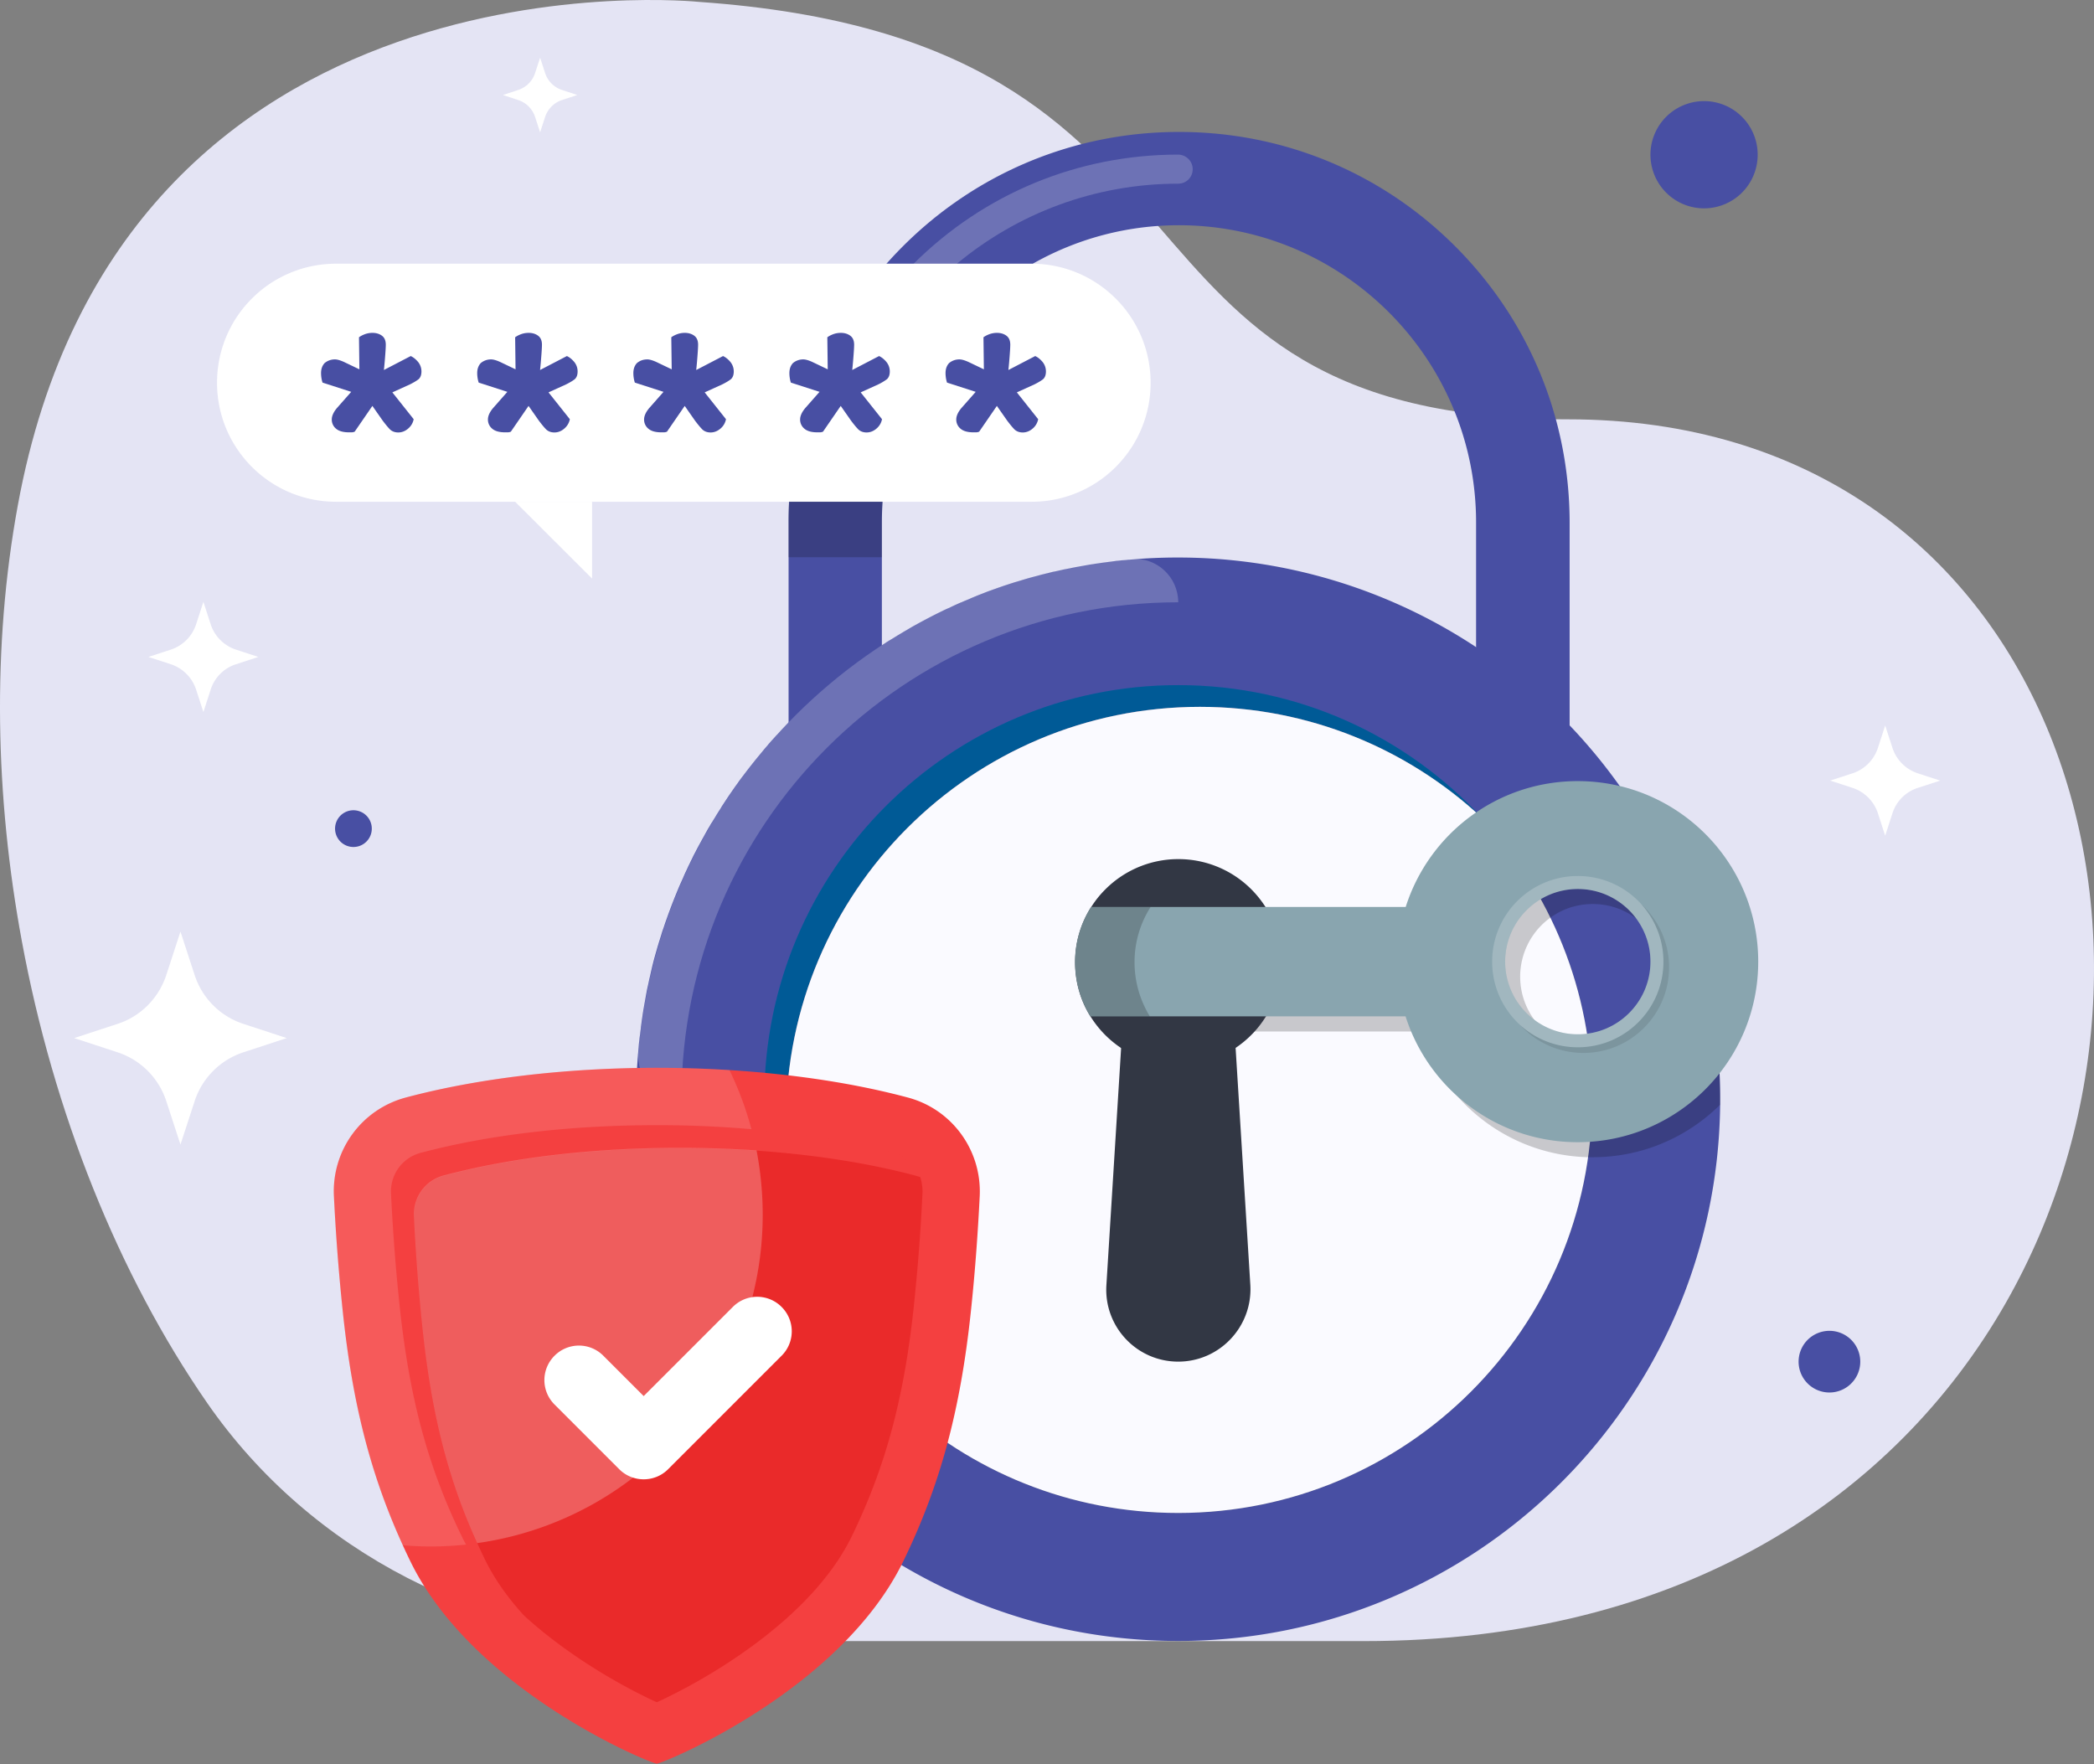 <svg xmlns="http://www.w3.org/2000/svg" width="254" height="214" fill="none" viewBox="0 0 254 214">
  <rect x="0" y="0" width="254" height="214" fill="#808080" stroke="none"/>
  <path fill="#E4E4F4" d="M243.236 158.155c-13.284 23.186-38.973 40.908-77.815 40.908H81.184c-22.454 0-43.51-10.78-56.045-28.876-10.828-15.641-18.665-35.347-22.486-56.012-3.251-17.543-3.625-35.77-.504-52.808C14.67-7.165 84.826.233 84.826.233c67.506 4.732 45.589 50.63 105.389 50.63 58.825.017 78.141 63.426 53.021 107.292Z"/>
  <path fill="#fff" d="m28.616 80.573 2.725-.888-2.725-.888a4.813 4.813 0 0 1-3.06-3.066L24.672 73l-.886 2.731a4.813 4.813 0 0 1-3.06 3.066L18 79.685l2.725.888a4.813 4.813 0 0 1 3.06 3.066l.886 2.731.886-2.73a4.74 4.74 0 0 1 3.06-3.067Zm204 15 2.725-.888-2.725-.888a4.812 4.812 0 0 1-3.059-3.066L228.671 88l-.886 2.731a4.814 4.814 0 0 1-3.06 3.066l-2.725.888 2.725.888a4.814 4.814 0 0 1 3.06 3.066l.886 2.731.886-2.73a4.74 4.74 0 0 1 3.059-3.067ZM68.189 12.127l1.839-.603-1.84-.603a3.21 3.21 0 0 1-2.072-2.078L65.514 7l-.602 1.843a3.21 3.21 0 0 1-2.073 2.078L61 11.524l1.839.603a3.21 3.21 0 0 1 2.073 2.078l.602 1.843.602-1.843a3.21 3.21 0 0 1 2.073-2.078ZM29.513 127.644l5.267-1.726-5.267-1.726a9.237 9.237 0 0 1-5.901-5.914L21.89 113l-1.722 5.278c-.92 2.798-3.11 5.009-5.902 5.914L9 125.918l5.266 1.726a9.237 9.237 0 0 1 5.902 5.914l1.722 5.278 1.722-5.278a9.274 9.274 0 0 1 5.901-5.914Z"/>
  <path fill="#484FA3" d="M176.509 29.873c-8.942-8.942-20.844-13.869-33.493-13.869-12.649 0-24.551 4.927-33.493 13.869-8.357 8.357-13.202 19.283-13.804 30.99a42.845 42.845 0 0 0-.065 2.52v64.092h94.74V63.366c-.016-12.65-4.942-24.55-13.885-33.493Zm2.537 86.253H106.97v-52.76c0-.845.033-1.69.081-2.52C108.352 42.148 123.977 27.32 143 27.32c19.868 0 36.046 16.162 36.046 36.046v52.76Z"/>
  <path fill="#484FA3" d="M208.653 133.312v.683c-.374 35.997-29.656 65.051-65.734 65.051-36.306 0-65.751-29.428-65.751-65.75 0-1.919.081-3.805.244-5.675.016-.244.048-.504.065-.748.016-.244.048-.488.08-.748.017-.211.05-.439.082-.65.017-.081.017-.179.033-.26.016-.179.049-.358.065-.553v-.032c.032-.244.065-.488.097-.716.033-.276.082-.553.114-.813.098-.634.212-1.268.325-1.902.033-.179.065-.374.098-.553.032-.179.065-.341.097-.52.05-.228.098-.455.147-.667.049-.195.081-.406.13-.601.049-.244.114-.472.162-.716.05-.244.114-.471.163-.715.163-.683.341-1.366.537-2.032.016-.033.016-.082.032-.114.13-.456.26-.895.407-1.35.065-.227.146-.455.21-.683.066-.227.147-.455.228-.683.082-.227.147-.455.228-.682l.244-.683c.325-.911.667-1.805 1.024-2.683.18-.439.358-.878.553-1.317.098-.211.195-.439.293-.65.081-.179.146-.342.227-.521.13-.292.277-.585.407-.878.081-.178.179-.357.26-.536.098-.211.211-.423.309-.634.097-.212.211-.423.325-.634.212-.423.44-.846.667-1.252.114-.212.227-.423.341-.618.114-.211.228-.423.342-.618.097-.179.195-.358.309-.536.032-.049.065-.114.097-.163.081-.146.163-.293.26-.423.163-.276.342-.553.504-.829.098-.163.195-.309.293-.472.13-.195.26-.39.374-.601.26-.39.52-.797.78-1.187.277-.406.553-.797.83-1.203l.39-.537c.097-.146.195-.276.292-.406.082-.114.163-.228.26-.342a66.538 66.538 0 0 1 2.114-2.682c.147-.18.31-.374.455-.553.163-.195.326-.374.488-.57.016-.015.033-.048.049-.064.163-.179.325-.374.488-.553l.487-.537c.033-.032.05-.065.082-.08l.471-.521.033-.033c.179-.195.358-.374.536-.569.098-.114.212-.211.31-.325.26-.276.52-.536.78-.797.374-.374.748-.731 1.121-1.105.196-.179.374-.358.57-.537l.016-.016.553-.504.048-.049c.18-.162.374-.341.553-.504.195-.162.39-.341.586-.504l.016-.016c.39-.342.797-.683 1.187-1.008.618-.504 1.235-1.008 1.869-1.48l.618-.471c.212-.163.423-.31.634-.472.212-.162.423-.309.635-.455.211-.146.422-.309.65-.455.195-.147.406-.277.601-.423.277-.195.57-.39.862-.569.033-.016.049-.033.081-.049.147-.097.277-.179.423-.276.212-.147.439-.276.651-.407.032-.016.048-.032.081-.048.195-.114.39-.244.585-.358.016-.016.033-.016.049-.033.211-.13.439-.26.65-.39.212-.13.439-.26.667-.39.016-.016.032-.016.049-.032.162-.098.309-.18.471-.277a75.717 75.717 0 0 1 2.992-1.593c.227-.114.471-.228.699-.342.016 0 .016-.016.032-.016.228-.114.472-.228.7-.325l.731-.342c.244-.113.472-.211.716-.325h.016c.244-.097.488-.211.732-.309.195-.081.406-.162.601-.26.293-.114.585-.244.878-.358.244-.097.504-.195.748-.292.244-.098.504-.195.748-.277.244-.097.504-.178.764-.276.228-.081.472-.163.699-.244.179-.065.358-.114.537-.179.162-.048.341-.114.504-.162.195-.065.39-.13.585-.18.244-.08.504-.145.748-.227a36.82 36.82 0 0 1 1.431-.406c.097-.033.211-.049.309-.082.195-.048.406-.113.601-.162.228-.049.439-.114.667-.163.146-.032.309-.081.455-.114.179-.048.342-.08.52-.113.244-.05.488-.114.732-.163.26-.065.537-.114.797-.163.26-.048.536-.113.796-.162a342.36 342.36 0 0 1 1.626-.293c.277-.049.537-.081.813-.13l1.008-.146c.212-.033.423-.049.634-.082l.748-.097c.065-.016.13-.016.212-.033.162-.016.325-.032.504-.048a2.55 2.55 0 0 1 .374-.033c.113-.016.244-.016.357-.032.147-.017.277-.033.423-.033.033 0 .065 0 .098-.016h.065a64.143 64.143 0 0 1 5.609-.244 65.52 65.52 0 0 1 36.143 10.812 65.1 65.1 0 0 1 11.333 9.447 65.974 65.974 0 0 1 7.381 9.218c6.975 10.357 10.975 22.811 10.975 36.209Z"/>
  <path fill="#0071BC" d="M179.712 99.152c-8.958-8.325-20.957-13.414-34.16-13.414-27.737 0-50.207 22.486-50.207 50.208 0 13.202 5.089 25.201 13.414 34.159-9.87-9.17-16.048-22.258-16.048-36.793 0-27.738 22.486-50.208 50.208-50.208 14.535 0 27.623 6.179 36.793 16.048Z"/>
  <path fill="#000" d="M179.712 99.152c-8.958-8.325-20.957-13.414-34.16-13.414-27.737 0-50.207 22.486-50.207 50.208 0 13.202 5.089 25.201 13.414 34.159-9.87-9.17-16.048-22.258-16.048-36.793 0-27.738 22.486-50.208 50.208-50.208 14.535 0 27.623 6.179 36.793 16.048Z" opacity=".2"/>
  <path fill="#59607C" d="M193.126 133.312c0 27.738-22.486 50.207-50.208 50.207-13.202 0-25.201-5.089-34.159-13.413-8.325-8.959-13.414-20.958-13.414-34.16 0-27.738 22.486-50.207 50.207-50.207 13.202 0 25.201 5.088 34.16 13.413 8.325 8.959 13.414 20.974 13.414 34.16Z"/>
  <path fill="#FAFAFF" d="M193.126 133.312c0 27.738-22.486 50.207-50.208 50.207-13.202 0-25.201-5.089-34.159-13.413-8.325-8.959-13.414-20.958-13.414-34.16 0-27.738 22.486-50.207 50.207-50.207 13.202 0 25.201 5.088 34.16 13.413 8.325 8.959 13.414 20.974 13.414 34.16Z"/>
  <path fill="#fff" d="M142.918 73.056c-33.281 0-60.255 26.974-60.255 60.255-3.073 0-5.495-2.617-5.235-5.674 2.715-31.786 28.046-57.117 59.832-59.832 3.041-.244 5.658 2.178 5.658 5.251Z" opacity=".2"/>
  <path fill="#323744" d="M155.422 116.712c0 2.406-.683 4.65-1.854 6.568-.406.65-.862 1.268-1.382 1.837-.13.147-.276.293-.423.439a12.456 12.456 0 0 1-8.844 3.659c-4.504 0-8.439-2.374-10.65-5.935-1.187-1.902-1.853-4.162-1.853-6.568 0-2.472.715-4.764 1.951-6.699a12.112 12.112 0 0 1 1.723-2.146 12.487 12.487 0 0 1 8.845-3.659c3.447 0 6.585 1.399 8.845 3.659.65.65 1.219 1.365 1.723 2.146.374.585.699 1.187.959 1.837.602 1.496.96 3.138.96 4.862Z"/>
  <path fill="#323744" d="M142.919 165.163c-5.041 0-9.024-4.244-8.715-9.268l2.048-32.973c.212-3.528 3.138-6.276 6.683-6.276a6.704 6.704 0 0 1 6.682 6.276l2.049 32.973c.276 5.024-3.723 9.268-8.747 9.268Z"/>
  <path fill="#fff" d="M144.674 20.524c0 .976-.78 1.756-1.756 1.756-10.194 0-19.559 3.658-26.843 9.707-8.438 7.024-14.096 17.283-15.056 28.86h-3.528c.813-10.862 5.431-20.975 13.219-28.747l.113-.113c8.585-8.536 19.983-13.235 32.095-13.235.96.016 1.756.797 1.756 1.772Z" opacity=".2"/>
  <path fill="#000" d="M197.759 97.055a22.055 22.055 0 0 0-4.552-.472c-.959 0-1.902.065-2.829.179a21.863 21.863 0 0 0-11.332 5.008 22.055 22.055 0 0 0-6.715 10.064H154.43a12.44 12.44 0 0 1 .975 4.877c0 3.236-1.219 6.179-3.235 8.406h20.161c.26.797.552 1.577.894 2.342 3.349 7.446 10.747 12.681 19.397 12.909h.585c6.032 0 11.479-2.439 15.446-6.373v-.683c0-13.398-4-25.852-10.894-36.258Zm-4.552 30.241c-.146 0-.293 0-.455-.016a8.757 8.757 0 0 1-2.374-.456 8.826 8.826 0 0 1-2.325-15.51 9.025 9.025 0 0 1 2.325-1.204 9.062 9.062 0 0 1 2.829-.455c4.861 0 8.812 3.951 8.812 8.812 0 4.878-3.934 8.829-8.812 8.829Z" opacity=".2"/>
  <path fill="#89A5AF" d="M191.386 94.746c-9.788 0-18.063 6.406-20.876 15.267h-38.16a12.437 12.437 0 0 0-1.951 6.699c0 2.406.683 4.65 1.854 6.568h38.24c2.813 8.845 11.089 15.267 20.877 15.267 12.096 0 21.901-9.804 21.901-21.9 0-12.097-9.805-21.9-21.885-21.9Zm0 30.713c-4.861 0-8.812-3.951-8.812-8.812 0-4.862 3.951-8.813 8.812-8.813 4.862 0 8.812 3.951 8.812 8.813 0 4.861-3.95 8.812-8.812 8.812Z"/>
  <path fill="#fff" d="m199.076 109.655-.016-.016a10.36 10.36 0 0 0-7.674-3.382c-5.739 0-10.389 4.65-10.389 10.389 0 3.041 1.3 5.772 3.381 7.675l.017.016a10.372 10.372 0 0 0 6.991 2.699c5.739 0 10.389-4.65 10.389-10.39 0-2.682-1.024-5.137-2.699-6.991Zm-7.69 15.804c-4.861 0-8.812-3.951-8.812-8.813 0-4.861 3.951-8.812 8.812-8.812 4.861 0 8.812 3.951 8.812 8.812 0 4.862-3.951 8.813-8.812 8.813Z" opacity=".2"/>
  <path fill="#000" d="M202.458 117.329c0 5.74-4.65 10.39-10.389 10.39a10.36 10.36 0 0 1-7.674-3.382 10.372 10.372 0 0 0 6.991 2.699c5.739 0 10.389-4.65 10.389-10.389a10.41 10.41 0 0 0-2.698-6.992c2.064 1.903 3.381 4.634 3.381 7.674Z" opacity=".1"/>
  <path fill="#000" d="M137.618 116.711c0 2.407.683 4.65 1.854 6.569h-7.219c-1.187-1.902-1.854-4.162-1.854-6.569 0-2.471.716-4.764 1.951-6.698h7.219a12.423 12.423 0 0 0-1.951 6.698Z" opacity=".2"/>
  <path fill="#fff" d="M139.569 46.425a14.39 14.39 0 0 1-4.227 10.21 14.39 14.39 0 0 1-10.211 4.227H40.764c-7.967 0-14.438-6.454-14.438-14.437a14.39 14.39 0 0 1 4.227-10.21 14.389 14.389 0 0 1 10.211-4.228h84.367c7.967 0 14.438 6.47 14.438 14.438Z"/>
  <path fill="#fff" d="m62.486 60.862 9.332 9.317v-9.317h-9.332Z"/>
  <path fill="#484FA3" d="M40.65 43.596c.244 0 .602.097 1.073.308l1.87.895-.049-3.886c.147-.114.374-.244.667-.358a2.67 2.67 0 0 1 .976-.179c.439 0 .829.114 1.138.342.308.227.471.585.471 1.089 0 .179-.016.585-.065 1.22a60.77 60.77 0 0 1-.163 1.853l3.252-1.691c.325.146.618.39.895.715.26.326.406.716.406 1.155 0 .439-.13.764-.374.96-.26.194-.585.39-1.008.6l-2.146.976 2.585 3.252c-.081.439-.309.83-.667 1.138-.357.309-.764.472-1.203.472-.439 0-.797-.147-1.057-.423-.26-.277-.536-.618-.829-1.008l-1.252-1.789-2.146 3.122a.915.915 0 0 1-.374.081h-.341c-.683 0-1.203-.146-1.545-.439a1.419 1.419 0 0 1-.52-1.121c0-.44.227-.927.666-1.431l1.691-1.919-3.479-1.122a3.814 3.814 0 0 1-.179-1.154c0-.504.146-.91.44-1.22a1.91 1.91 0 0 1 1.267-.438Zm18.942 0c.244 0 .602.097 1.073.308l1.87.895-.049-3.886c.146-.114.374-.244.667-.358.292-.114.617-.179.975-.179.44 0 .83.114 1.138.342.31.227.472.585.472 1.089 0 .179-.016.585-.065 1.22a60.458 60.458 0 0 1-.163 1.853l3.252-1.691c.325.146.618.39.894.715.26.326.407.716.407 1.155 0 .439-.13.764-.374.96-.26.194-.586.39-1.008.6l-2.147.976 2.586 3.252c-.082.439-.31.83-.667 1.138-.358.309-.764.472-1.203.472-.44 0-.797-.147-1.057-.423-.26-.277-.537-.618-.83-1.008l-1.251-1.789-2.146 3.122a.915.915 0 0 1-.374.081h-.342c-.682 0-1.203-.146-1.544-.439a1.419 1.419 0 0 1-.52-1.121c0-.44.227-.927.666-1.431l1.691-1.919-3.48-1.122a3.814 3.814 0 0 1-.178-1.154c0-.504.146-.91.439-1.22a1.91 1.91 0 0 1 1.268-.438Zm18.942 0c.243 0 .601.097 1.073.308l1.87.895-.05-3.886c.147-.114.375-.244.667-.358a2.67 2.67 0 0 1 .976-.179c.439 0 .829.114 1.138.342.309.227.471.585.471 1.089 0 .179-.016.585-.065 1.22a60.77 60.77 0 0 1-.162 1.853l3.252-1.691c.325.146.617.39.894.715.26.326.406.716.406 1.155 0 .439-.13.764-.374.96-.26.194-.585.39-1.008.6l-2.146.976 2.585 3.252a1.96 1.96 0 0 1-.666 1.138c-.358.309-.764.472-1.203.472-.44 0-.797-.147-1.057-.423-.26-.277-.537-.618-.83-1.008l-1.251-1.789-2.147 3.122a.915.915 0 0 1-.374.081h-.341c-.683 0-1.203-.146-1.545-.439a1.419 1.419 0 0 1-.52-1.121c0-.44.228-.927.667-1.431l1.69-1.919-3.479-1.122a3.81 3.81 0 0 1-.179-1.154c0-.504.147-.91.44-1.22.357-.292.747-.438 1.268-.438Zm18.925 0c.244 0 .602.097 1.073.308l1.87.895-.049-3.886c.146-.114.374-.244.667-.358.292-.114.617-.179.975-.179.439 0 .829.114 1.138.342.309.227.472.585.472 1.089 0 .179-.017.585-.065 1.22a61.396 61.396 0 0 1-.163 1.853l3.252-1.691c.325.146.618.39.894.715.26.326.407.716.407 1.155 0 .439-.13.764-.374.96a6.6 6.6 0 0 1-1.008.6l-2.147.976 2.586 3.252c-.082.439-.309.83-.667 1.138-.358.309-.764.472-1.203.472-.439 0-.797-.147-1.057-.423-.26-.277-.537-.618-.829-1.008l-1.252-1.789-2.146 3.122a.915.915 0 0 1-.374.081h-.342c-.683 0-1.203-.146-1.544-.439a1.419 1.419 0 0 1-.52-1.121c0-.44.227-.927.666-1.431l1.691-1.919-3.48-1.122a3.814 3.814 0 0 1-.178-1.154c0-.504.146-.91.439-1.22a1.91 1.91 0 0 1 1.268-.438Zm18.941 0c.244 0 .602.097 1.073.308l1.87.895-.049-3.886c.147-.114.374-.244.667-.358a2.67 2.67 0 0 1 .976-.179c.439 0 .829.114 1.138.342.309.227.471.585.471 1.089 0 .179-.016.585-.065 1.22a61.444 61.444 0 0 1-.162 1.853l3.251-1.691c.325.146.618.39.895.715.26.326.406.716.406 1.155 0 .439-.13.764-.374.96-.26.194-.585.39-1.008.6l-2.146.976 2.585 3.252a1.96 1.96 0 0 1-.667 1.138c-.357.309-.764.472-1.203.472-.439 0-.796-.147-1.057-.423-.26-.277-.536-.618-.829-1.008l-1.252-1.789-2.146 3.122a.913.913 0 0 1-.374.081h-.341c-.683 0-1.203-.146-1.545-.439a1.42 1.42 0 0 1-.52-1.121c0-.44.227-.927.666-1.431l1.691-1.919-3.479-1.122a3.808 3.808 0 0 1-.179-1.154c0-.504.146-.91.439-1.22a1.91 1.91 0 0 1 1.268-.438Z"/>
  <path fill="#000" d="M107.051 60.863a32.356 32.356 0 0 0-.081 2.52v4.21H95.638v-4.226c0-.846.016-1.675.065-2.52h11.348v.016Z" opacity=".2"/>
  <path fill="#484FA3" d="M45.028 101.068a2.228 2.228 0 1 0-4.337-1.018 2.228 2.228 0 0 0 4.337 1.018ZM225.6 165.766a3.74 3.74 0 1 0-7.384-1.198 3.74 3.74 0 0 0 7.384 1.198ZM206.702 25.272a6.503 6.503 0 0 0 6.503-6.504 6.503 6.503 0 1 0-13.007 0 6.504 6.504 0 0 0 6.504 6.504Z"/>
  <path fill="#F44040" d="M118.839 145.083c-.195 3.919-.52 8.845-1.089 14.145-1.252 11.707-3.642 20.828-8.195 30.177-7.56 15.494-28.534 24.258-29.851 24.518v.016h-.065v-.016c-1.3-.244-22.291-9.007-29.851-24.518a69.55 69.55 0 0 1-.927-1.968c-3.967-8.682-6.113-17.315-7.268-28.209a251.07 251.07 0 0 1-1.09-14.145 11.756 11.756 0 0 1 8.7-11.95c8.47-2.26 19.006-3.593 30.436-3.61h.065c2.992 0 5.934.098 8.796.277 8.032.504 15.397 1.658 21.64 3.333 5.35 1.431 8.959 6.406 8.699 11.95Z"/>
  <path fill="#F44040" d="M111.897 144.742a237.418 237.418 0 0 1-1.057 13.755c-1.187 11.153-3.447 19.478-7.528 27.867-5.057 10.374-18.291 17.69-23.64 20.113-3.496-1.578-10.374-5.268-16.113-10.52-2.764-2.52-5.252-5.398-7.008-8.585a28.938 28.938 0 0 1-.52-.991c-4.097-8.39-6.34-16.714-7.528-27.868a236.553 236.553 0 0 1-1.056-13.755 4.833 4.833 0 0 1 3.56-4.894c8.26-2.195 18.161-3.365 28.648-3.365h.114c3.902 0 7.723.162 11.397.487 6.195.537 12.016 1.512 17.186 2.878a4.827 4.827 0 0 1 3.236 2.927 4.89 4.89 0 0 1 .309 1.951Z"/>
  <path fill="#EA2A2A" d="M111.896 144.742a236.553 236.553 0 0 1-1.056 13.755c-1.187 11.153-3.447 19.478-7.528 27.867-5.057 10.374-18.291 17.69-23.64 20.113-3.496-1.578-10.374-5.268-16.113-10.52-1.902-2.081-3.545-4.357-4.748-6.812-.309-.651-.618-1.301-.91-1.935-3.529-7.756-5.528-15.641-6.618-25.933a236.553 236.553 0 0 1-1.056-13.755 4.833 4.833 0 0 1 3.56-4.894c8.244-2.195 18.161-3.366 28.648-3.366h.114c3.138 0 6.227.114 9.235.309 7.008.488 13.593 1.512 19.364 3.057.163.049.309.098.472.146a5.65 5.65 0 0 1 .276 1.968Z"/>
  <path fill="#fff" d="M78.078 179.438a4.176 4.176 0 0 1-2.96-1.219l-7.852-7.854a4.17 4.17 0 0 1 0-5.918 4.17 4.17 0 0 1 5.918 0l4.894 4.894 10.812-10.812a4.17 4.17 0 0 1 5.918 0 4.17 4.17 0 0 1 0 5.918l-13.771 13.772a4.175 4.175 0 0 1-2.96 1.219Z"/>
  <g opacity=".37">
    <path fill="#fff" d="M91.15 136.97a130.27 130.27 0 0 0-11.397-.488h-.114c-10.487 0-20.405 1.171-28.648 3.366a4.833 4.833 0 0 0-3.56 4.894c.227 4.731.585 9.349 1.056 13.755 1.187 11.153 3.447 19.478 7.528 27.867.163.342.341.667.52.992a40.52 40.52 0 0 1-4.227.228c-1.17 0-2.325-.049-3.463-.147-3.967-8.682-6.114-17.315-7.268-28.209a251.07 251.07 0 0 1-1.09-14.145 11.756 11.756 0 0 1 8.7-11.95c8.47-2.26 19.006-3.593 30.436-3.61h.065c2.991 0 5.934.098 8.796.277 1.105 2.276 2 4.666 2.666 7.17Z" opacity=".37"/>
    <path fill="#fff" d="M92.516 147.359c0 3.447-.44 6.78-1.252 9.967-2.26 8.845-7.447 16.503-14.454 21.901a40.225 40.225 0 0 1-18.925 7.95c-3.529-7.755-5.528-15.641-6.618-25.933a236.56 236.56 0 0 1-1.057-13.755 4.834 4.834 0 0 1 3.561-4.894c8.243-2.195 18.161-3.365 28.648-3.365h.114c3.138 0 6.227.114 9.235.309.488 2.552.748 5.154.748 7.82Z" opacity=".65"/>
  </g>
</svg>
